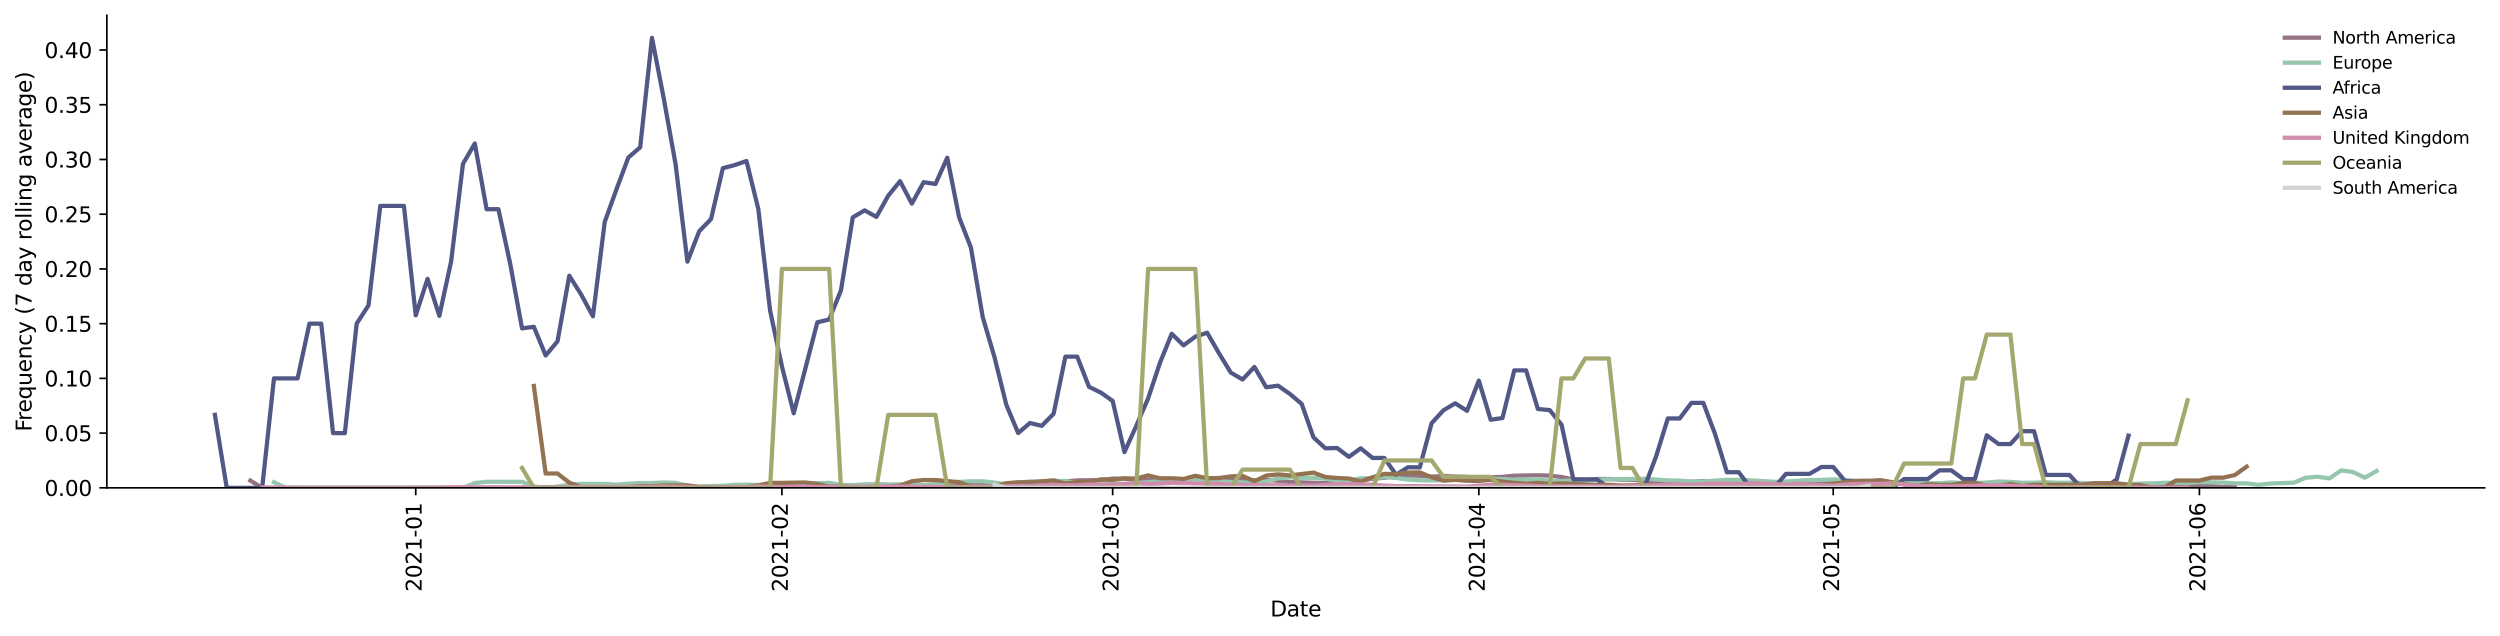 <?xml version="1.0" encoding="utf-8" standalone="no"?>
<!DOCTYPE svg PUBLIC "-//W3C//DTD SVG 1.1//EN"
  "http://www.w3.org/Graphics/SVG/1.1/DTD/svg11.dtd">
<svg height="298.621pt" version="1.1" viewBox="0 0 1173.344 298.621" width="1173.344pt" xmlns="http://www.w3.org/2000/svg" xmlns:xlink="http://www.w3.org/1999/xlink">
 <defs>
  <style type="text/css">*{stroke-linecap:butt;stroke-linejoin:round;}</style>
 </defs>
 <g id="figure_1">
  <g id="patch_1">
   <path d="M 0 298.621 
L 1173.344 298.621 
L 1173.344 0 
L 0 0 
z
" style="fill:#ffffff;"/>
  </g>
  <g id="axes_1">
   <g id="patch_2">
    <path d="M 50.144 228.96 
L 1166.144 228.96 
L 1166.144 7.2 
L 50.144 7.2 
z
" style="fill:#ffffff;"/>
   </g>
   <g id="matplotlib.axis_1">
    <g id="xtick_1">
     <g id="line2d_1">
      <defs>
       <path d="M 0 0 
L 0 3.5 
" id="m6375031712" style="stroke:#000000;stroke-width:0.8;"/>
      </defs>
      <g>
       <use style="stroke:#000000;stroke-width:0.8;" x="195.118" xlink:href="#m6375031712" y="228.96"/>
      </g>
     </g>
     <g id="text_1">
      <!-- 2021-01 -->
      <g transform="translate(197.878 277.743)rotate(-90)scale(0.1 -0.1)">
       <defs>
        <path d="M 1228 531 
L 3431 531 
L 3431 0 
L 469 0 
L 469 531 
Q 828 903 1448 1529 
Q 2069 2156 2228 2338 
Q 2531 2678 2651 2914 
Q 2772 3150 2772 3378 
Q 2772 3750 2511 3984 
Q 2250 4219 1831 4219 
Q 1534 4219 1204 4116 
Q 875 4013 500 3803 
L 500 4441 
Q 881 4594 1212 4672 
Q 1544 4750 1819 4750 
Q 2544 4750 2975 4387 
Q 3406 4025 3406 3419 
Q 3406 3131 3298 2873 
Q 3191 2616 2906 2266 
Q 2828 2175 2409 1742 
Q 1991 1309 1228 531 
z
" id="DejaVuSans-32" transform="scale(0.016)"/>
        <path d="M 2034 4250 
Q 1547 4250 1301 3770 
Q 1056 3291 1056 2328 
Q 1056 1369 1301 889 
Q 1547 409 2034 409 
Q 2525 409 2770 889 
Q 3016 1369 3016 2328 
Q 3016 3291 2770 3770 
Q 2525 4250 2034 4250 
z
M 2034 4750 
Q 2819 4750 3233 4129 
Q 3647 3509 3647 2328 
Q 3647 1150 3233 529 
Q 2819 -91 2034 -91 
Q 1250 -91 836 529 
Q 422 1150 422 2328 
Q 422 3509 836 4129 
Q 1250 4750 2034 4750 
z
" id="DejaVuSans-30" transform="scale(0.016)"/>
        <path d="M 794 531 
L 1825 531 
L 1825 4091 
L 703 3866 
L 703 4441 
L 1819 4666 
L 2450 4666 
L 2450 531 
L 3481 531 
L 3481 0 
L 794 0 
L 794 531 
z
" id="DejaVuSans-31" transform="scale(0.016)"/>
        <path d="M 313 2009 
L 1997 2009 
L 1997 1497 
L 313 1497 
L 313 2009 
z
" id="DejaVuSans-2d" transform="scale(0.016)"/>
       </defs>
       <use xlink:href="#DejaVuSans-32"/>
       <use x="63.623" xlink:href="#DejaVuSans-30"/>
       <use x="127.246" xlink:href="#DejaVuSans-32"/>
       <use x="190.869" xlink:href="#DejaVuSans-31"/>
       <use x="254.492" xlink:href="#DejaVuSans-2d"/>
       <use x="290.576" xlink:href="#DejaVuSans-30"/>
       <use x="354.199" xlink:href="#DejaVuSans-31"/>
      </g>
     </g>
    </g>
    <g id="xtick_2">
     <g id="line2d_2">
      <g>
       <use style="stroke:#000000;stroke-width:0.8;" x="366.981" xlink:href="#m6375031712" y="228.96"/>
      </g>
     </g>
     <g id="text_2">
      <!-- 2021-02 -->
      <g transform="translate(369.741 277.743)rotate(-90)scale(0.1 -0.1)">
       <use xlink:href="#DejaVuSans-32"/>
       <use x="63.623" xlink:href="#DejaVuSans-30"/>
       <use x="127.246" xlink:href="#DejaVuSans-32"/>
       <use x="190.869" xlink:href="#DejaVuSans-31"/>
       <use x="254.492" xlink:href="#DejaVuSans-2d"/>
       <use x="290.576" xlink:href="#DejaVuSans-30"/>
       <use x="354.199" xlink:href="#DejaVuSans-32"/>
      </g>
     </g>
    </g>
    <g id="xtick_3">
     <g id="line2d_3">
      <g>
       <use style="stroke:#000000;stroke-width:0.8;" x="522.212" xlink:href="#m6375031712" y="228.96"/>
      </g>
     </g>
     <g id="text_3">
      <!-- 2021-03 -->
      <g transform="translate(524.972 277.743)rotate(-90)scale(0.1 -0.1)">
       <defs>
        <path d="M 2597 2516 
Q 3050 2419 3304 2112 
Q 3559 1806 3559 1356 
Q 3559 666 3084 287 
Q 2609 -91 1734 -91 
Q 1441 -91 1130 -33 
Q 819 25 488 141 
L 488 750 
Q 750 597 1062 519 
Q 1375 441 1716 441 
Q 2309 441 2620 675 
Q 2931 909 2931 1356 
Q 2931 1769 2642 2001 
Q 2353 2234 1838 2234 
L 1294 2234 
L 1294 2753 
L 1863 2753 
Q 2328 2753 2575 2939 
Q 2822 3125 2822 3475 
Q 2822 3834 2567 4026 
Q 2313 4219 1838 4219 
Q 1578 4219 1281 4162 
Q 984 4106 628 3988 
L 628 4550 
Q 988 4650 1302 4700 
Q 1616 4750 1894 4750 
Q 2613 4750 3031 4423 
Q 3450 4097 3450 3541 
Q 3450 3153 3228 2886 
Q 3006 2619 2597 2516 
z
" id="DejaVuSans-33" transform="scale(0.016)"/>
       </defs>
       <use xlink:href="#DejaVuSans-32"/>
       <use x="63.623" xlink:href="#DejaVuSans-30"/>
       <use x="127.246" xlink:href="#DejaVuSans-32"/>
       <use x="190.869" xlink:href="#DejaVuSans-31"/>
       <use x="254.492" xlink:href="#DejaVuSans-2d"/>
       <use x="290.576" xlink:href="#DejaVuSans-30"/>
       <use x="354.199" xlink:href="#DejaVuSans-33"/>
      </g>
     </g>
    </g>
    <g id="xtick_4">
     <g id="line2d_4">
      <g>
       <use style="stroke:#000000;stroke-width:0.8;" x="694.075" xlink:href="#m6375031712" y="228.96"/>
      </g>
     </g>
     <g id="text_4">
      <!-- 2021-04 -->
      <g transform="translate(696.835 277.743)rotate(-90)scale(0.1 -0.1)">
       <defs>
        <path d="M 2419 4116 
L 825 1625 
L 2419 1625 
L 2419 4116 
z
M 2253 4666 
L 3047 4666 
L 3047 1625 
L 3713 1625 
L 3713 1100 
L 3047 1100 
L 3047 0 
L 2419 0 
L 2419 1100 
L 313 1100 
L 313 1709 
L 2253 4666 
z
" id="DejaVuSans-34" transform="scale(0.016)"/>
       </defs>
       <use xlink:href="#DejaVuSans-32"/>
       <use x="63.623" xlink:href="#DejaVuSans-30"/>
       <use x="127.246" xlink:href="#DejaVuSans-32"/>
       <use x="190.869" xlink:href="#DejaVuSans-31"/>
       <use x="254.492" xlink:href="#DejaVuSans-2d"/>
       <use x="290.576" xlink:href="#DejaVuSans-30"/>
       <use x="354.199" xlink:href="#DejaVuSans-34"/>
      </g>
     </g>
    </g>
    <g id="xtick_5">
     <g id="line2d_5">
      <g>
       <use style="stroke:#000000;stroke-width:0.8;" x="860.394" xlink:href="#m6375031712" y="228.96"/>
      </g>
     </g>
     <g id="text_5">
      <!-- 2021-05 -->
      <g transform="translate(863.153 277.743)rotate(-90)scale(0.1 -0.1)">
       <defs>
        <path d="M 691 4666 
L 3169 4666 
L 3169 4134 
L 1269 4134 
L 1269 2991 
Q 1406 3038 1543 3061 
Q 1681 3084 1819 3084 
Q 2600 3084 3056 2656 
Q 3513 2228 3513 1497 
Q 3513 744 3044 326 
Q 2575 -91 1722 -91 
Q 1428 -91 1123 -41 
Q 819 9 494 109 
L 494 744 
Q 775 591 1075 516 
Q 1375 441 1709 441 
Q 2250 441 2565 725 
Q 2881 1009 2881 1497 
Q 2881 1984 2565 2268 
Q 2250 2553 1709 2553 
Q 1456 2553 1204 2497 
Q 953 2441 691 2322 
L 691 4666 
z
" id="DejaVuSans-35" transform="scale(0.016)"/>
       </defs>
       <use xlink:href="#DejaVuSans-32"/>
       <use x="63.623" xlink:href="#DejaVuSans-30"/>
       <use x="127.246" xlink:href="#DejaVuSans-32"/>
       <use x="190.869" xlink:href="#DejaVuSans-31"/>
       <use x="254.492" xlink:href="#DejaVuSans-2d"/>
       <use x="290.576" xlink:href="#DejaVuSans-30"/>
       <use x="354.199" xlink:href="#DejaVuSans-35"/>
      </g>
     </g>
    </g>
    <g id="xtick_6">
     <g id="line2d_6">
      <g>
       <use style="stroke:#000000;stroke-width:0.8;" x="1032.257" xlink:href="#m6375031712" y="228.96"/>
      </g>
     </g>
     <g id="text_6">
      <!-- 2021-06 -->
      <g transform="translate(1035.016 277.743)rotate(-90)scale(0.1 -0.1)">
       <defs>
        <path d="M 2113 2584 
Q 1688 2584 1439 2293 
Q 1191 2003 1191 1497 
Q 1191 994 1439 701 
Q 1688 409 2113 409 
Q 2538 409 2786 701 
Q 3034 994 3034 1497 
Q 3034 2003 2786 2293 
Q 2538 2584 2113 2584 
z
M 3366 4563 
L 3366 3988 
Q 3128 4100 2886 4159 
Q 2644 4219 2406 4219 
Q 1781 4219 1451 3797 
Q 1122 3375 1075 2522 
Q 1259 2794 1537 2939 
Q 1816 3084 2150 3084 
Q 2853 3084 3261 2657 
Q 3669 2231 3669 1497 
Q 3669 778 3244 343 
Q 2819 -91 2113 -91 
Q 1303 -91 875 529 
Q 447 1150 447 2328 
Q 447 3434 972 4092 
Q 1497 4750 2381 4750 
Q 2619 4750 2861 4703 
Q 3103 4656 3366 4563 
z
" id="DejaVuSans-36" transform="scale(0.016)"/>
       </defs>
       <use xlink:href="#DejaVuSans-32"/>
       <use x="63.623" xlink:href="#DejaVuSans-30"/>
       <use x="127.246" xlink:href="#DejaVuSans-32"/>
       <use x="190.869" xlink:href="#DejaVuSans-31"/>
       <use x="254.492" xlink:href="#DejaVuSans-2d"/>
       <use x="290.576" xlink:href="#DejaVuSans-30"/>
       <use x="354.199" xlink:href="#DejaVuSans-36"/>
      </g>
     </g>
    </g>
    <g id="text_7">
     <!-- Date -->
     <g transform="translate(596.193 289.341)scale(0.1 -0.1)">
      <defs>
       <path d="M 1259 4147 
L 1259 519 
L 2022 519 
Q 2988 519 3436 956 
Q 3884 1394 3884 2338 
Q 3884 3275 3436 3711 
Q 2988 4147 2022 4147 
L 1259 4147 
z
M 628 4666 
L 1925 4666 
Q 3281 4666 3915 4102 
Q 4550 3538 4550 2338 
Q 4550 1131 3912 565 
Q 3275 0 1925 0 
L 628 0 
L 628 4666 
z
" id="DejaVuSans-44" transform="scale(0.016)"/>
       <path d="M 2194 1759 
Q 1497 1759 1228 1600 
Q 959 1441 959 1056 
Q 959 750 1161 570 
Q 1363 391 1709 391 
Q 2188 391 2477 730 
Q 2766 1069 2766 1631 
L 2766 1759 
L 2194 1759 
z
M 3341 1997 
L 3341 0 
L 2766 0 
L 2766 531 
Q 2569 213 2275 61 
Q 1981 -91 1556 -91 
Q 1019 -91 701 211 
Q 384 513 384 1019 
Q 384 1609 779 1909 
Q 1175 2209 1959 2209 
L 2766 2209 
L 2766 2266 
Q 2766 2663 2505 2880 
Q 2244 3097 1772 3097 
Q 1472 3097 1187 3025 
Q 903 2953 641 2809 
L 641 3341 
Q 956 3463 1253 3523 
Q 1550 3584 1831 3584 
Q 2591 3584 2966 3190 
Q 3341 2797 3341 1997 
z
" id="DejaVuSans-61" transform="scale(0.016)"/>
       <path d="M 1172 4494 
L 1172 3500 
L 2356 3500 
L 2356 3053 
L 1172 3053 
L 1172 1153 
Q 1172 725 1289 603 
Q 1406 481 1766 481 
L 2356 481 
L 2356 0 
L 1766 0 
Q 1100 0 847 248 
Q 594 497 594 1153 
L 594 3053 
L 172 3053 
L 172 3500 
L 594 3500 
L 594 4494 
L 1172 4494 
z
" id="DejaVuSans-74" transform="scale(0.016)"/>
       <path d="M 3597 1894 
L 3597 1613 
L 953 1613 
Q 991 1019 1311 708 
Q 1631 397 2203 397 
Q 2534 397 2845 478 
Q 3156 559 3463 722 
L 3463 178 
Q 3153 47 2828 -22 
Q 2503 -91 2169 -91 
Q 1331 -91 842 396 
Q 353 884 353 1716 
Q 353 2575 817 3079 
Q 1281 3584 2069 3584 
Q 2775 3584 3186 3129 
Q 3597 2675 3597 1894 
z
M 3022 2063 
Q 3016 2534 2758 2815 
Q 2500 3097 2075 3097 
Q 1594 3097 1305 2825 
Q 1016 2553 972 2059 
L 3022 2063 
z
" id="DejaVuSans-65" transform="scale(0.016)"/>
      </defs>
      <use xlink:href="#DejaVuSans-44"/>
      <use x="77.002" xlink:href="#DejaVuSans-61"/>
      <use x="138.281" xlink:href="#DejaVuSans-74"/>
      <use x="177.49" xlink:href="#DejaVuSans-65"/>
     </g>
    </g>
   </g>
   <g id="matplotlib.axis_2">
    <g id="ytick_1">
     <g id="line2d_7">
      <defs>
       <path d="M 0 0 
L -3.5 0 
" id="ma812b2a972" style="stroke:#000000;stroke-width:0.8;"/>
      </defs>
      <g>
       <use style="stroke:#000000;stroke-width:0.8;" x="50.144" xlink:href="#ma812b2a972" y="228.96"/>
      </g>
     </g>
     <g id="text_8">
      <!-- 0.00 -->
      <g transform="translate(20.878 232.759)scale(0.1 -0.1)">
       <defs>
        <path d="M 684 794 
L 1344 794 
L 1344 0 
L 684 0 
L 684 794 
z
" id="DejaVuSans-2e" transform="scale(0.016)"/>
       </defs>
       <use xlink:href="#DejaVuSans-30"/>
       <use x="63.623" xlink:href="#DejaVuSans-2e"/>
       <use x="95.41" xlink:href="#DejaVuSans-30"/>
       <use x="159.033" xlink:href="#DejaVuSans-30"/>
      </g>
     </g>
    </g>
    <g id="ytick_2">
     <g id="line2d_8">
      <g>
       <use style="stroke:#000000;stroke-width:0.8;" x="50.144" xlink:href="#ma812b2a972" y="203.274"/>
      </g>
     </g>
     <g id="text_9">
      <!-- 0.05 -->
      <g transform="translate(20.878 207.073)scale(0.1 -0.1)">
       <use xlink:href="#DejaVuSans-30"/>
       <use x="63.623" xlink:href="#DejaVuSans-2e"/>
       <use x="95.41" xlink:href="#DejaVuSans-30"/>
       <use x="159.033" xlink:href="#DejaVuSans-35"/>
      </g>
     </g>
    </g>
    <g id="ytick_3">
     <g id="line2d_9">
      <g>
       <use style="stroke:#000000;stroke-width:0.8;" x="50.144" xlink:href="#ma812b2a972" y="177.587"/>
      </g>
     </g>
     <g id="text_10">
      <!-- 0.10 -->
      <g transform="translate(20.878 181.386)scale(0.1 -0.1)">
       <use xlink:href="#DejaVuSans-30"/>
       <use x="63.623" xlink:href="#DejaVuSans-2e"/>
       <use x="95.41" xlink:href="#DejaVuSans-31"/>
       <use x="159.033" xlink:href="#DejaVuSans-30"/>
      </g>
     </g>
    </g>
    <g id="ytick_4">
     <g id="line2d_10">
      <g>
       <use style="stroke:#000000;stroke-width:0.8;" x="50.144" xlink:href="#ma812b2a972" y="151.901"/>
      </g>
     </g>
     <g id="text_11">
      <!-- 0.15 -->
      <g transform="translate(20.878 155.7)scale(0.1 -0.1)">
       <use xlink:href="#DejaVuSans-30"/>
       <use x="63.623" xlink:href="#DejaVuSans-2e"/>
       <use x="95.41" xlink:href="#DejaVuSans-31"/>
       <use x="159.033" xlink:href="#DejaVuSans-35"/>
      </g>
     </g>
    </g>
    <g id="ytick_5">
     <g id="line2d_11">
      <g>
       <use style="stroke:#000000;stroke-width:0.8;" x="50.144" xlink:href="#ma812b2a972" y="126.214"/>
      </g>
     </g>
     <g id="text_12">
      <!-- 0.20 -->
      <g transform="translate(20.878 130.013)scale(0.1 -0.1)">
       <use xlink:href="#DejaVuSans-30"/>
       <use x="63.623" xlink:href="#DejaVuSans-2e"/>
       <use x="95.41" xlink:href="#DejaVuSans-32"/>
       <use x="159.033" xlink:href="#DejaVuSans-30"/>
      </g>
     </g>
    </g>
    <g id="ytick_6">
     <g id="line2d_12">
      <g>
       <use style="stroke:#000000;stroke-width:0.8;" x="50.144" xlink:href="#ma812b2a972" y="100.528"/>
      </g>
     </g>
     <g id="text_13">
      <!-- 0.25 -->
      <g transform="translate(20.878 104.327)scale(0.1 -0.1)">
       <use xlink:href="#DejaVuSans-30"/>
       <use x="63.623" xlink:href="#DejaVuSans-2e"/>
       <use x="95.41" xlink:href="#DejaVuSans-32"/>
       <use x="159.033" xlink:href="#DejaVuSans-35"/>
      </g>
     </g>
    </g>
    <g id="ytick_7">
     <g id="line2d_13">
      <g>
       <use style="stroke:#000000;stroke-width:0.8;" x="50.144" xlink:href="#ma812b2a972" y="74.841"/>
      </g>
     </g>
     <g id="text_14">
      <!-- 0.30 -->
      <g transform="translate(20.878 78.64)scale(0.1 -0.1)">
       <use xlink:href="#DejaVuSans-30"/>
       <use x="63.623" xlink:href="#DejaVuSans-2e"/>
       <use x="95.41" xlink:href="#DejaVuSans-33"/>
       <use x="159.033" xlink:href="#DejaVuSans-30"/>
      </g>
     </g>
    </g>
    <g id="ytick_8">
     <g id="line2d_14">
      <g>
       <use style="stroke:#000000;stroke-width:0.8;" x="50.144" xlink:href="#ma812b2a972" y="49.155"/>
      </g>
     </g>
     <g id="text_15">
      <!-- 0.35 -->
      <g transform="translate(20.878 52.954)scale(0.1 -0.1)">
       <use xlink:href="#DejaVuSans-30"/>
       <use x="63.623" xlink:href="#DejaVuSans-2e"/>
       <use x="95.41" xlink:href="#DejaVuSans-33"/>
       <use x="159.033" xlink:href="#DejaVuSans-35"/>
      </g>
     </g>
    </g>
    <g id="ytick_9">
     <g id="line2d_15">
      <g>
       <use style="stroke:#000000;stroke-width:0.8;" x="50.144" xlink:href="#ma812b2a972" y="23.468"/>
      </g>
     </g>
     <g id="text_16">
      <!-- 0.40 -->
      <g transform="translate(20.878 27.267)scale(0.1 -0.1)">
       <use xlink:href="#DejaVuSans-30"/>
       <use x="63.623" xlink:href="#DejaVuSans-2e"/>
       <use x="95.41" xlink:href="#DejaVuSans-34"/>
       <use x="159.033" xlink:href="#DejaVuSans-30"/>
      </g>
     </g>
    </g>
    <g id="text_17">
     <!-- Frequency (7 day rolling average) -->
     <g transform="translate(14.798 202.529)rotate(-90)scale(0.1 -0.1)">
      <defs>
       <path d="M 628 4666 
L 3309 4666 
L 3309 4134 
L 1259 4134 
L 1259 2759 
L 3109 2759 
L 3109 2228 
L 1259 2228 
L 1259 0 
L 628 0 
L 628 4666 
z
" id="DejaVuSans-46" transform="scale(0.016)"/>
       <path d="M 2631 2963 
Q 2534 3019 2420 3045 
Q 2306 3072 2169 3072 
Q 1681 3072 1420 2755 
Q 1159 2438 1159 1844 
L 1159 0 
L 581 0 
L 581 3500 
L 1159 3500 
L 1159 2956 
Q 1341 3275 1631 3429 
Q 1922 3584 2338 3584 
Q 2397 3584 2469 3576 
Q 2541 3569 2628 3553 
L 2631 2963 
z
" id="DejaVuSans-72" transform="scale(0.016)"/>
       <path d="M 947 1747 
Q 947 1113 1208 752 
Q 1469 391 1925 391 
Q 2381 391 2643 752 
Q 2906 1113 2906 1747 
Q 2906 2381 2643 2742 
Q 2381 3103 1925 3103 
Q 1469 3103 1208 2742 
Q 947 2381 947 1747 
z
M 2906 525 
Q 2725 213 2448 61 
Q 2172 -91 1784 -91 
Q 1150 -91 751 415 
Q 353 922 353 1747 
Q 353 2572 751 3078 
Q 1150 3584 1784 3584 
Q 2172 3584 2448 3432 
Q 2725 3281 2906 2969 
L 2906 3500 
L 3481 3500 
L 3481 -1331 
L 2906 -1331 
L 2906 525 
z
" id="DejaVuSans-71" transform="scale(0.016)"/>
       <path d="M 544 1381 
L 544 3500 
L 1119 3500 
L 1119 1403 
Q 1119 906 1312 657 
Q 1506 409 1894 409 
Q 2359 409 2629 706 
Q 2900 1003 2900 1516 
L 2900 3500 
L 3475 3500 
L 3475 0 
L 2900 0 
L 2900 538 
Q 2691 219 2414 64 
Q 2138 -91 1772 -91 
Q 1169 -91 856 284 
Q 544 659 544 1381 
z
M 1991 3584 
L 1991 3584 
z
" id="DejaVuSans-75" transform="scale(0.016)"/>
       <path d="M 3513 2113 
L 3513 0 
L 2938 0 
L 2938 2094 
Q 2938 2591 2744 2837 
Q 2550 3084 2163 3084 
Q 1697 3084 1428 2787 
Q 1159 2491 1159 1978 
L 1159 0 
L 581 0 
L 581 3500 
L 1159 3500 
L 1159 2956 
Q 1366 3272 1645 3428 
Q 1925 3584 2291 3584 
Q 2894 3584 3203 3211 
Q 3513 2838 3513 2113 
z
" id="DejaVuSans-6e" transform="scale(0.016)"/>
       <path d="M 3122 3366 
L 3122 2828 
Q 2878 2963 2633 3030 
Q 2388 3097 2138 3097 
Q 1578 3097 1268 2742 
Q 959 2388 959 1747 
Q 959 1106 1268 751 
Q 1578 397 2138 397 
Q 2388 397 2633 464 
Q 2878 531 3122 666 
L 3122 134 
Q 2881 22 2623 -34 
Q 2366 -91 2075 -91 
Q 1284 -91 818 406 
Q 353 903 353 1747 
Q 353 2603 823 3093 
Q 1294 3584 2113 3584 
Q 2378 3584 2631 3529 
Q 2884 3475 3122 3366 
z
" id="DejaVuSans-63" transform="scale(0.016)"/>
       <path d="M 2059 -325 
Q 1816 -950 1584 -1140 
Q 1353 -1331 966 -1331 
L 506 -1331 
L 506 -850 
L 844 -850 
Q 1081 -850 1212 -737 
Q 1344 -625 1503 -206 
L 1606 56 
L 191 3500 
L 800 3500 
L 1894 763 
L 2988 3500 
L 3597 3500 
L 2059 -325 
z
" id="DejaVuSans-79" transform="scale(0.016)"/>
       <path id="DejaVuSans-20" transform="scale(0.016)"/>
       <path d="M 1984 4856 
Q 1566 4138 1362 3434 
Q 1159 2731 1159 2009 
Q 1159 1288 1364 580 
Q 1569 -128 1984 -844 
L 1484 -844 
Q 1016 -109 783 600 
Q 550 1309 550 2009 
Q 550 2706 781 3412 
Q 1013 4119 1484 4856 
L 1984 4856 
z
" id="DejaVuSans-28" transform="scale(0.016)"/>
       <path d="M 525 4666 
L 3525 4666 
L 3525 4397 
L 1831 0 
L 1172 0 
L 2766 4134 
L 525 4134 
L 525 4666 
z
" id="DejaVuSans-37" transform="scale(0.016)"/>
       <path d="M 2906 2969 
L 2906 4863 
L 3481 4863 
L 3481 0 
L 2906 0 
L 2906 525 
Q 2725 213 2448 61 
Q 2172 -91 1784 -91 
Q 1150 -91 751 415 
Q 353 922 353 1747 
Q 353 2572 751 3078 
Q 1150 3584 1784 3584 
Q 2172 3584 2448 3432 
Q 2725 3281 2906 2969 
z
M 947 1747 
Q 947 1113 1208 752 
Q 1469 391 1925 391 
Q 2381 391 2643 752 
Q 2906 1113 2906 1747 
Q 2906 2381 2643 2742 
Q 2381 3103 1925 3103 
Q 1469 3103 1208 2742 
Q 947 2381 947 1747 
z
" id="DejaVuSans-64" transform="scale(0.016)"/>
       <path d="M 1959 3097 
Q 1497 3097 1228 2736 
Q 959 2375 959 1747 
Q 959 1119 1226 758 
Q 1494 397 1959 397 
Q 2419 397 2687 759 
Q 2956 1122 2956 1747 
Q 2956 2369 2687 2733 
Q 2419 3097 1959 3097 
z
M 1959 3584 
Q 2709 3584 3137 3096 
Q 3566 2609 3566 1747 
Q 3566 888 3137 398 
Q 2709 -91 1959 -91 
Q 1206 -91 779 398 
Q 353 888 353 1747 
Q 353 2609 779 3096 
Q 1206 3584 1959 3584 
z
" id="DejaVuSans-6f" transform="scale(0.016)"/>
       <path d="M 603 4863 
L 1178 4863 
L 1178 0 
L 603 0 
L 603 4863 
z
" id="DejaVuSans-6c" transform="scale(0.016)"/>
       <path d="M 603 3500 
L 1178 3500 
L 1178 0 
L 603 0 
L 603 3500 
z
M 603 4863 
L 1178 4863 
L 1178 4134 
L 603 4134 
L 603 4863 
z
" id="DejaVuSans-69" transform="scale(0.016)"/>
       <path d="M 2906 1791 
Q 2906 2416 2648 2759 
Q 2391 3103 1925 3103 
Q 1463 3103 1205 2759 
Q 947 2416 947 1791 
Q 947 1169 1205 825 
Q 1463 481 1925 481 
Q 2391 481 2648 825 
Q 2906 1169 2906 1791 
z
M 3481 434 
Q 3481 -459 3084 -895 
Q 2688 -1331 1869 -1331 
Q 1566 -1331 1297 -1286 
Q 1028 -1241 775 -1147 
L 775 -588 
Q 1028 -725 1275 -790 
Q 1522 -856 1778 -856 
Q 2344 -856 2625 -561 
Q 2906 -266 2906 331 
L 2906 616 
Q 2728 306 2450 153 
Q 2172 0 1784 0 
Q 1141 0 747 490 
Q 353 981 353 1791 
Q 353 2603 747 3093 
Q 1141 3584 1784 3584 
Q 2172 3584 2450 3431 
Q 2728 3278 2906 2969 
L 2906 3500 
L 3481 3500 
L 3481 434 
z
" id="DejaVuSans-67" transform="scale(0.016)"/>
       <path d="M 191 3500 
L 800 3500 
L 1894 563 
L 2988 3500 
L 3597 3500 
L 2284 0 
L 1503 0 
L 191 3500 
z
" id="DejaVuSans-76" transform="scale(0.016)"/>
       <path d="M 513 4856 
L 1013 4856 
Q 1481 4119 1714 3412 
Q 1947 2706 1947 2009 
Q 1947 1309 1714 600 
Q 1481 -109 1013 -844 
L 513 -844 
Q 928 -128 1133 580 
Q 1338 1288 1338 2009 
Q 1338 2731 1133 3434 
Q 928 4138 513 4856 
z
" id="DejaVuSans-29" transform="scale(0.016)"/>
      </defs>
      <use xlink:href="#DejaVuSans-46"/>
      <use x="50.27" xlink:href="#DejaVuSans-72"/>
      <use x="89.133" xlink:href="#DejaVuSans-65"/>
      <use x="150.656" xlink:href="#DejaVuSans-71"/>
      <use x="214.133" xlink:href="#DejaVuSans-75"/>
      <use x="277.512" xlink:href="#DejaVuSans-65"/>
      <use x="339.035" xlink:href="#DejaVuSans-6e"/>
      <use x="402.414" xlink:href="#DejaVuSans-63"/>
      <use x="457.395" xlink:href="#DejaVuSans-79"/>
      <use x="516.574" xlink:href="#DejaVuSans-20"/>
      <use x="548.361" xlink:href="#DejaVuSans-28"/>
      <use x="587.375" xlink:href="#DejaVuSans-37"/>
      <use x="650.998" xlink:href="#DejaVuSans-20"/>
      <use x="682.785" xlink:href="#DejaVuSans-64"/>
      <use x="746.262" xlink:href="#DejaVuSans-61"/>
      <use x="807.541" xlink:href="#DejaVuSans-79"/>
      <use x="866.721" xlink:href="#DejaVuSans-20"/>
      <use x="898.508" xlink:href="#DejaVuSans-72"/>
      <use x="937.371" xlink:href="#DejaVuSans-6f"/>
      <use x="998.553" xlink:href="#DejaVuSans-6c"/>
      <use x="1026.336" xlink:href="#DejaVuSans-6c"/>
      <use x="1054.119" xlink:href="#DejaVuSans-69"/>
      <use x="1081.902" xlink:href="#DejaVuSans-6e"/>
      <use x="1145.281" xlink:href="#DejaVuSans-67"/>
      <use x="1208.758" xlink:href="#DejaVuSans-20"/>
      <use x="1240.545" xlink:href="#DejaVuSans-61"/>
      <use x="1301.824" xlink:href="#DejaVuSans-76"/>
      <use x="1361.004" xlink:href="#DejaVuSans-65"/>
      <use x="1422.527" xlink:href="#DejaVuSans-72"/>
      <use x="1463.641" xlink:href="#DejaVuSans-61"/>
      <use x="1524.92" xlink:href="#DejaVuSans-67"/>
      <use x="1588.396" xlink:href="#DejaVuSans-65"/>
      <use x="1649.92" xlink:href="#DejaVuSans-29"/>
     </g>
    </g>
   </g>
   <g id="line2d_16">
    <path clip-path="url(#pb158d04482)" d="M 117.503 225.558 
L 123.047 228.96 
L 239.47 228.903 
L 256.102 228.613 
L 283.822 228.483 
L 289.366 228.538 
L 300.454 228.435 
L 305.998 228.491 
L 311.542 228.671 
L 317.086 228.603 
L 322.63 228.755 
L 328.174 228.752 
L 333.718 228.592 
L 350.349 228.446 
L 366.981 228.62 
L 400.245 228.11 
L 405.789 228.219 
L 416.877 228.21 
L 422.421 228.257 
L 433.509 227.71 
L 439.053 227.732 
L 450.141 227.201 
L 461.229 227.455 
L 477.861 226.974 
L 494.492 226.113 
L 500.036 225.939 
L 505.58 225.47 
L 516.668 225.355 
L 522.212 224.639 
L 527.756 224.634 
L 533.3 225.174 
L 538.844 225.328 
L 544.388 225.025 
L 549.932 225.502 
L 561.02 224.651 
L 566.564 224.785 
L 572.108 224.726 
L 577.652 224.413 
L 583.196 225.029 
L 588.74 225.402 
L 594.284 225.228 
L 599.828 225.651 
L 605.372 226.252 
L 627.548 226.903 
L 633.092 226.382 
L 644.18 224.664 
L 649.723 224.254 
L 655.267 223.285 
L 660.811 223.164 
L 666.355 223.275 
L 671.899 223.724 
L 677.443 223.39 
L 682.987 223.693 
L 688.531 223.838 
L 694.075 224.263 
L 705.163 223.804 
L 710.707 223.26 
L 721.795 223.055 
L 727.339 223.234 
L 732.883 223.884 
L 738.427 224.983 
L 743.971 225.257 
L 749.515 224.826 
L 755.059 224.812 
L 760.603 225.112 
L 766.147 225.192 
L 777.235 226.077 
L 782.779 226.459 
L 788.323 226.057 
L 793.867 226.147 
L 799.411 225.792 
L 810.498 225.939 
L 816.042 226.487 
L 821.586 226.534 
L 832.674 227.473 
L 838.218 227.474 
L 843.762 227.286 
L 849.306 226.974 
L 854.85 226.845 
L 865.938 226.047 
L 871.482 225.981 
L 882.57 226.228 
L 904.746 227.864 
L 915.834 227.832 
L 921.378 227.979 
L 926.922 227.977 
L 932.466 227.827 
L 949.098 227.969 
L 960.185 227.873 
L 965.729 227.706 
L 1004.537 228.552 
L 1010.081 228.42 
L 1015.625 227.94 
L 1026.713 228.026 
L 1037.801 227.978 
L 1043.345 228.68 
L 1048.889 228.256 
L 1048.889 228.256 
" style="fill:none;stroke:#947383;stroke-linecap:square;stroke-width:2;"/>
   </g>
   <g id="line2d_17">
    <path clip-path="url(#pb158d04482)" d="M 128.591 226.325 
L 134.135 228.96 
L 217.294 228.96 
L 222.838 226.726 
L 228.382 226.126 
L 245.014 226.126 
L 250.558 228.313 
L 256.102 228.914 
L 261.646 228.362 
L 267.19 227.505 
L 272.734 227.096 
L 283.822 227.142 
L 289.366 227.488 
L 294.91 227.024 
L 300.454 226.715 
L 305.998 226.715 
L 311.542 226.435 
L 317.086 226.641 
L 322.63 227.962 
L 328.174 228.306 
L 339.261 227.981 
L 344.805 227.578 
L 350.349 227.464 
L 355.893 227.608 
L 361.437 227.446 
L 366.981 226.755 
L 372.525 226.974 
L 378.069 226.739 
L 383.613 226.774 
L 389.157 226.618 
L 394.701 227.631 
L 400.245 227.684 
L 405.789 227.341 
L 411.333 227.163 
L 416.877 227.364 
L 427.965 227.324 
L 433.509 227.66 
L 439.053 227.133 
L 444.597 226.464 
L 455.685 225.874 
L 461.229 225.899 
L 472.317 227.189 
L 483.405 225.968 
L 488.949 226.019 
L 494.492 225.724 
L 500.036 225.739 
L 505.58 226.793 
L 511.124 227.343 
L 516.668 227.457 
L 522.212 226.993 
L 527.756 227.098 
L 533.3 226.653 
L 538.844 226.324 
L 544.388 225.841 
L 549.932 225.819 
L 555.476 225.222 
L 561.02 224.914 
L 566.564 225.337 
L 572.108 225.645 
L 577.652 226.25 
L 588.74 226.511 
L 594.284 225.999 
L 599.828 224.497 
L 605.372 224.043 
L 610.916 224.262 
L 616.46 224.236 
L 622.004 224.622 
L 627.548 225.651 
L 633.092 225.382 
L 638.636 224.526 
L 644.18 224.377 
L 649.723 223.977 
L 655.267 224.308 
L 660.811 225.088 
L 666.355 225.388 
L 671.899 225.505 
L 677.443 225.332 
L 682.987 225.025 
L 688.531 224.533 
L 694.075 224.902 
L 699.619 224.622 
L 710.707 225.162 
L 721.795 225.121 
L 727.339 225.597 
L 732.883 225.802 
L 738.427 225.428 
L 743.971 225.437 
L 755.059 224.975 
L 771.691 224.684 
L 782.779 225.456 
L 788.323 225.557 
L 793.867 226.042 
L 799.411 225.947 
L 810.498 225.193 
L 816.042 225.228 
L 821.586 225.425 
L 832.674 226.114 
L 838.218 225.998 
L 849.306 225.284 
L 854.85 225.251 
L 860.394 225.008 
L 865.938 225.318 
L 871.482 225.847 
L 877.026 225.652 
L 888.114 226.687 
L 893.658 226.28 
L 899.202 226.072 
L 904.746 226.732 
L 910.29 226.816 
L 915.834 226.411 
L 921.378 226.698 
L 926.922 226.667 
L 932.466 226.474 
L 938.01 226 
L 943.554 226.18 
L 949.098 226.591 
L 954.642 226.55 
L 960.185 226.324 
L 965.729 226.589 
L 971.273 226.575 
L 976.817 226.677 
L 987.905 227.618 
L 993.449 227.068 
L 998.993 227.202 
L 1004.537 226.968 
L 1010.081 226.866 
L 1015.625 226.592 
L 1021.169 226.53 
L 1026.713 226.588 
L 1032.257 226.283 
L 1043.345 226.482 
L 1048.889 226.865 
L 1054.433 226.865 
L 1059.977 227.555 
L 1065.521 226.936 
L 1076.609 226.534 
L 1082.153 224.198 
L 1087.697 223.757 
L 1093.241 224.537 
L 1098.785 220.766 
L 1104.329 221.538 
L 1109.873 224.178 
L 1115.416 221.076 
L 1115.416 221.076 
" style="fill:none;stroke:#96c6ad;stroke-linecap:square;stroke-width:2;"/>
   </g>
   <g id="line2d_18">
    <path clip-path="url(#pb158d04482)" d="M 100.871 194.711 
L 106.415 228.96 
L 123.047 228.96 
L 128.591 177.587 
L 139.679 177.587 
L 145.223 151.901 
L 150.767 151.901 
L 156.311 203.274 
L 161.855 203.274 
L 167.399 151.901 
L 172.943 143.338 
L 178.487 96.636 
L 189.574 96.636 
L 195.118 148.009 
L 200.662 130.884 
L 206.206 148.231 
L 211.75 122.545 
L 217.294 76.88 
L 222.838 67.366 
L 228.382 98.19 
L 233.926 98.19 
L 239.47 123.876 
L 245.014 154.129 
L 250.558 153.368 
L 256.102 166.832 
L 261.646 160.227 
L 267.19 129.403 
L 272.734 138.186 
L 278.278 148.46 
L 283.822 104.173 
L 289.366 88.761 
L 294.91 73.92 
L 300.454 69.133 
L 305.998 17.76 
L 311.542 46.301 
L 317.086 77.124 
L 322.63 122.789 
L 328.174 108.519 
L 333.718 102.811 
L 339.261 78.941 
L 344.805 77.473 
L 350.349 75.57 
L 355.893 98.046 
L 361.437 145.786 
L 366.981 171.94 
L 372.525 193.957 
L 383.613 151.256 
L 389.157 149.967 
L 394.701 136.268 
L 400.245 102.019 
L 405.789 98.733 
L 411.333 101.791 
L 416.877 91.87 
L 422.421 85.021 
L 427.965 95.559 
L 433.509 85.501 
L 439.053 86.358 
L 444.597 74.028 
L 450.141 101.954 
L 455.685 116.18 
L 461.229 148.846 
L 466.773 167.711 
L 472.317 190.052 
L 477.861 203.224 
L 483.405 198.536 
L 488.949 199.862 
L 494.492 194.207 
L 500.036 167.383 
L 505.58 167.383 
L 511.124 181.555 
L 516.668 184.259 
L 522.212 188.173 
L 527.756 212.192 
L 533.3 199.862 
L 538.844 187.019 
L 544.388 170.357 
L 549.932 156.658 
L 555.476 162.098 
L 561.02 157.988 
L 566.564 156.153 
L 572.108 165.777 
L 577.652 174.875 
L 583.196 178.108 
L 588.74 172.211 
L 594.284 181.752 
L 599.828 181.006 
L 605.372 184.881 
L 610.916 189.551 
L 616.46 205.259 
L 622.004 210.396 
L 627.548 210.276 
L 633.092 214.428 
L 638.636 210.398 
L 644.18 214.93 
L 649.723 214.93 
L 655.267 222.834 
L 660.811 219.291 
L 666.355 219.368 
L 671.899 198.633 
L 677.443 192.589 
L 682.987 189.275 
L 688.531 192.818 
L 694.075 178.638 
L 699.619 197.003 
L 705.163 196.197 
L 710.707 173.825 
L 716.251 173.825 
L 721.795 191.957 
L 727.339 192.472 
L 732.883 199.322 
L 738.427 225.008 
L 749.515 225.008 
L 755.059 228.96 
L 771.691 228.96 
L 777.235 214.282 
L 782.779 196.413 
L 788.323 196.413 
L 793.867 189.074 
L 799.411 189.074 
L 804.954 203.752 
L 810.498 221.621 
L 816.042 221.621 
L 821.586 228.96 
L 832.674 228.96 
L 838.218 222.402 
L 849.306 222.402 
L 854.85 219.191 
L 860.394 219.191 
L 865.938 225.749 
L 877.026 225.749 
L 882.57 228.96 
L 888.114 228.96 
L 893.658 224.85 
L 904.746 224.85 
L 910.29 220.74 
L 915.834 220.74 
L 921.378 224.85 
L 926.922 224.85 
L 932.466 204.301 
L 938.01 208.411 
L 943.554 208.411 
L 949.098 202.367 
L 954.642 202.367 
L 960.185 222.916 
L 971.273 222.916 
L 976.817 228.96 
L 987.905 228.96 
L 993.449 225.008 
L 998.993 204.459 
L 998.993 204.459 
" style="fill:none;stroke:#525886;stroke-linecap:square;stroke-width:2;"/>
   </g>
   <g id="line2d_19">
    <path clip-path="url(#pb158d04482)" d="M 250.558 181.134 
L 256.102 222.233 
L 261.646 222.233 
L 267.19 226.514 
L 272.734 228.651 
L 294.91 228.651 
L 300.454 228.193 
L 305.998 228.193 
L 311.542 227.852 
L 322.63 227.852 
L 328.174 228.619 
L 333.718 228.619 
L 339.261 228.96 
L 344.805 228.96 
L 350.349 228.585 
L 355.893 227.861 
L 361.437 226.624 
L 366.981 226.624 
L 378.069 226.452 
L 383.613 227.176 
L 389.157 228.414 
L 394.701 228.414 
L 400.245 228.549 
L 405.789 228.96 
L 411.333 228.96 
L 422.421 227.955 
L 427.965 225.869 
L 433.509 225.298 
L 439.053 225.298 
L 450.141 226.303 
L 455.685 228.389 
L 461.229 228.96 
L 466.773 228.525 
L 472.317 226.805 
L 477.861 226.338 
L 483.405 226.338 
L 494.492 225.453 
L 500.036 226.936 
L 505.58 226.241 
L 511.124 226.241 
L 516.668 224.993 
L 522.212 225.25 
L 527.756 224.506 
L 533.3 224.619 
L 538.844 223.124 
L 544.388 224.486 
L 549.932 224.472 
L 555.476 224.795 
L 561.02 223.308 
L 566.564 224.442 
L 572.108 224.357 
L 577.652 223.598 
L 583.196 223.364 
L 588.74 225.899 
L 594.284 223.216 
L 599.828 222.638 
L 605.372 223.122 
L 616.46 221.824 
L 622.004 223.853 
L 627.548 224.331 
L 633.092 224.594 
L 638.636 226.005 
L 644.18 224.003 
L 649.723 222.404 
L 655.267 222.534 
L 660.811 221.791 
L 666.355 221.717 
L 671.899 223.983 
L 677.443 225.593 
L 682.987 225.214 
L 688.531 225.65 
L 694.075 225.71 
L 699.619 225.196 
L 705.163 226.021 
L 710.707 226.612 
L 716.251 227.058 
L 721.795 226.659 
L 727.339 227.112 
L 732.883 226.859 
L 749.515 227.583 
L 755.059 227.564 
L 760.603 227.855 
L 771.691 227.642 
L 777.235 227.622 
L 782.779 228.076 
L 793.867 227.898 
L 804.954 228.514 
L 810.498 228.514 
L 816.042 228.729 
L 827.13 228.747 
L 832.674 228.335 
L 843.762 227.862 
L 849.306 227.624 
L 854.85 227.624 
L 860.394 227.065 
L 865.938 226.327 
L 871.482 225.752 
L 877.026 225.709 
L 882.57 225.357 
L 893.658 227.249 
L 899.202 228.114 
L 904.746 227.247 
L 910.29 227.599 
L 915.834 227.599 
L 921.378 226.648 
L 926.922 226.648 
L 932.466 228.009 
L 938.01 228.009 
L 943.554 227.16 
L 949.098 228.111 
L 954.642 227.53 
L 976.817 227.509 
L 982.361 226.789 
L 993.449 226.789 
L 998.993 227.659 
L 1004.537 227.659 
L 1010.081 228.96 
L 1015.625 228.96 
L 1021.169 225.535 
L 1032.257 225.535 
L 1037.801 224.201 
L 1043.345 224.201 
L 1048.889 222.955 
L 1054.433 219.004 
L 1054.433 219.004 
" style="fill:none;stroke:#937252;stroke-linecap:square;stroke-width:2;"/>
   </g>
   <g id="line2d_20">
    <path clip-path="url(#pb158d04482)" d="M 123.047 228.839 
L 139.679 228.96 
L 206.206 228.96 
L 211.75 228.758 
L 233.926 228.758 
L 239.47 228.912 
L 261.646 228.805 
L 272.734 228.57 
L 283.822 228.566 
L 300.454 228.51 
L 311.542 228.361 
L 322.63 228.553 
L 328.174 228.759 
L 350.349 228.576 
L 355.893 228.35 
L 366.981 228.602 
L 378.069 228.399 
L 383.613 228.625 
L 389.157 228.489 
L 405.789 228.439 
L 411.333 228.277 
L 444.597 228.607 
L 450.141 228.708 
L 455.685 228.491 
L 472.317 228.29 
L 477.861 228.085 
L 483.405 228.107 
L 488.949 227.774 
L 494.492 227.667 
L 505.58 227.763 
L 511.124 227.373 
L 516.668 227.536 
L 522.212 227.495 
L 527.756 227.211 
L 533.3 226.787 
L 538.844 227.124 
L 544.388 226.995 
L 549.932 226.595 
L 572.108 227.123 
L 577.652 227.487 
L 594.284 227.77 
L 599.828 227.719 
L 605.372 227.902 
L 610.916 227.804 
L 616.46 227.971 
L 627.548 227.248 
L 633.092 227.26 
L 644.18 227.477 
L 649.723 227.905 
L 655.267 228.148 
L 666.355 228.169 
L 682.987 228.3 
L 688.531 228.366 
L 699.619 227.495 
L 705.163 227.559 
L 710.707 227.766 
L 716.251 227.804 
L 721.795 228.167 
L 727.339 228.294 
L 749.515 228.252 
L 755.059 228.384 
L 760.603 228.316 
L 766.147 228.014 
L 777.235 227.815 
L 788.323 227.276 
L 793.867 227.692 
L 799.411 227.21 
L 804.954 227.007 
L 810.498 226.965 
L 816.042 227.373 
L 821.586 226.855 
L 827.13 226.921 
L 838.218 227.504 
L 843.762 227.108 
L 860.394 227.982 
L 865.938 227.453 
L 871.482 227.119 
L 882.57 227.076 
L 888.114 226.815 
L 893.658 227.321 
L 899.202 228.051 
L 910.29 228.195 
L 915.834 228.282 
L 921.378 228.223 
L 932.466 227.76 
L 938.01 227.783 
L 954.642 228.38 
L 960.185 228.683 
L 965.729 228.815 
L 976.817 228.63 
L 987.905 228.721 
L 998.993 228.815 
L 1010.081 228.907 
L 1021.169 228.96 
L 1026.713 228.915 
L 1026.713 228.915 
" style="fill:none;stroke:#d18cad;stroke-linecap:square;stroke-width:2;"/>
   </g>
   <g id="line2d_21">
    <path clip-path="url(#pb158d04482)" d="M 245.014 219.619 
L 250.558 228.96 
L 361.437 228.96 
L 366.981 126.214 
L 389.157 126.214 
L 394.701 228.96 
L 411.333 228.96 
L 416.877 194.711 
L 439.053 194.711 
L 444.597 228.96 
L 533.3 228.96 
L 538.844 126.214 
L 561.02 126.214 
L 566.564 228.96 
L 577.652 228.96 
L 583.196 220.398 
L 605.372 220.398 
L 610.916 228.96 
L 644.18 228.96 
L 649.723 216.117 
L 671.899 216.117 
L 677.443 223.823 
L 699.619 223.823 
L 705.163 228.96 
L 727.339 228.96 
L 732.883 177.587 
L 738.427 177.587 
L 743.971 168.246 
L 755.059 168.246 
L 760.603 219.619 
L 766.147 219.619 
L 771.691 228.96 
L 888.114 228.96 
L 893.658 217.544 
L 915.834 217.544 
L 921.378 177.587 
L 926.922 177.587 
L 932.466 157.038 
L 943.554 157.038 
L 949.098 208.411 
L 954.642 208.411 
L 960.185 228.96 
L 998.993 228.96 
L 1004.537 208.411 
L 1021.169 208.411 
L 1026.713 187.862 
L 1026.713 187.862 
" style="fill:none;stroke:#a4a86f;stroke-linecap:square;stroke-width:2;"/>
   </g>
   <g id="line2d_22">
    <path clip-path="url(#pb158d04482)" d="M 466.773 227.553 
L 472.317 228.96 
L 477.861 228.96 
L 483.405 228.96 
L 488.949 228.96 
L 494.492 228.96 
L 500.036 228.96 
L 505.58 228.96 
L 511.124 228.96 
L 516.668 228.96 
L 522.212 228.96 
L 527.756 228.96 
L 533.3 228.96 
L 538.844 228.96 
L 544.388 228.96 
L 549.932 228.96 
L 555.476 228.96 
L 561.02 228.96 
L 566.564 228.96 
L 572.108 228.96 
L 577.652 228.96 
L 583.196 228.96 
L 588.74 228.96 
L 594.284 228.96 
L 599.828 228.96 
L 605.372 228.96 
L 610.916 228.96 
L 616.46 228.96 
L 622.004 228.96 
L 627.548 228.96 
L 633.092 228.96 
L 638.636 228.96 
L 644.18 228.96 
L 649.723 228.96 
L 655.267 228.96 
L 660.811 228.96 
L 666.355 228.96 
L 671.899 228.96 
L 677.443 228.96 
L 682.987 228.96 
L 688.531 228.96 
L 694.075 228.96 
L 699.619 228.96 
L 705.163 228.96 
L 710.707 228.96 
L 716.251 228.96 
L 721.795 228.96 
L 727.339 228.96 
L 732.883 228.96 
L 738.427 228.96 
L 743.971 228.96 
L 749.515 228.96 
L 755.059 228.96 
L 760.603 228.96 
L 766.147 228.96 
L 771.691 228.96 
L 777.235 228.96 
L 782.779 228.96 
L 788.323 228.96 
L 793.867 228.96 
L 799.411 228.96 
L 804.954 228.96 
L 810.498 228.96 
L 816.042 228.96 
L 821.586 228.96 
L 827.13 228.96 
L 832.674 228.96 
L 838.218 228.96 
L 843.762 228.96 
L 849.306 228.96 
L 854.85 228.96 
L 860.394 228.96 
L 865.938 228.96 
L 871.482 228.96 
L 877.026 227.991 
" style="fill:none;stroke:#d3d3d3;stroke-linecap:square;stroke-width:2;"/>
   </g>
   <g id="patch_3">
    <path d="M 50.144 228.96 
L 50.144 7.2 
" style="fill:none;stroke:#000000;stroke-linecap:square;stroke-linejoin:miter;stroke-width:0.8;"/>
   </g>
   <g id="patch_4">
    <path d="M 50.144 228.96 
L 1166.144 228.96 
" style="fill:none;stroke:#000000;stroke-linecap:square;stroke-linejoin:miter;stroke-width:0.8;"/>
   </g>
   <g id="legend_1">
    <g id="line2d_23">
     <path d="M 1072.332 17.679 
L 1088.332 17.679 
" style="fill:none;stroke:#947383;stroke-linecap:square;stroke-width:2;"/>
    </g>
    <g id="line2d_24"/>
    <g id="text_18">
     <!-- North America -->
     <g transform="translate(1094.733 20.479)scale(0.08 -0.08)">
      <defs>
       <path d="M 628 4666 
L 1478 4666 
L 3547 763 
L 3547 4666 
L 4159 4666 
L 4159 0 
L 3309 0 
L 1241 3903 
L 1241 0 
L 628 0 
L 628 4666 
z
" id="DejaVuSans-4e" transform="scale(0.016)"/>
       <path d="M 3513 2113 
L 3513 0 
L 2938 0 
L 2938 2094 
Q 2938 2591 2744 2837 
Q 2550 3084 2163 3084 
Q 1697 3084 1428 2787 
Q 1159 2491 1159 1978 
L 1159 0 
L 581 0 
L 581 4863 
L 1159 4863 
L 1159 2956 
Q 1366 3272 1645 3428 
Q 1925 3584 2291 3584 
Q 2894 3584 3203 3211 
Q 3513 2838 3513 2113 
z
" id="DejaVuSans-68" transform="scale(0.016)"/>
       <path d="M 2188 4044 
L 1331 1722 
L 3047 1722 
L 2188 4044 
z
M 1831 4666 
L 2547 4666 
L 4325 0 
L 3669 0 
L 3244 1197 
L 1141 1197 
L 716 0 
L 50 0 
L 1831 4666 
z
" id="DejaVuSans-41" transform="scale(0.016)"/>
       <path d="M 3328 2828 
Q 3544 3216 3844 3400 
Q 4144 3584 4550 3584 
Q 5097 3584 5394 3201 
Q 5691 2819 5691 2113 
L 5691 0 
L 5113 0 
L 5113 2094 
Q 5113 2597 4934 2840 
Q 4756 3084 4391 3084 
Q 3944 3084 3684 2787 
Q 3425 2491 3425 1978 
L 3425 0 
L 2847 0 
L 2847 2094 
Q 2847 2600 2669 2842 
Q 2491 3084 2119 3084 
Q 1678 3084 1418 2786 
Q 1159 2488 1159 1978 
L 1159 0 
L 581 0 
L 581 3500 
L 1159 3500 
L 1159 2956 
Q 1356 3278 1631 3431 
Q 1906 3584 2284 3584 
Q 2666 3584 2933 3390 
Q 3200 3197 3328 2828 
z
" id="DejaVuSans-6d" transform="scale(0.016)"/>
      </defs>
      <use xlink:href="#DejaVuSans-4e"/>
      <use x="74.805" xlink:href="#DejaVuSans-6f"/>
      <use x="135.986" xlink:href="#DejaVuSans-72"/>
      <use x="177.1" xlink:href="#DejaVuSans-74"/>
      <use x="216.309" xlink:href="#DejaVuSans-68"/>
      <use x="279.688" xlink:href="#DejaVuSans-20"/>
      <use x="311.475" xlink:href="#DejaVuSans-41"/>
      <use x="379.883" xlink:href="#DejaVuSans-6d"/>
      <use x="477.295" xlink:href="#DejaVuSans-65"/>
      <use x="538.818" xlink:href="#DejaVuSans-72"/>
      <use x="579.932" xlink:href="#DejaVuSans-69"/>
      <use x="607.715" xlink:href="#DejaVuSans-63"/>
      <use x="662.695" xlink:href="#DejaVuSans-61"/>
     </g>
    </g>
    <g id="line2d_25">
     <path d="M 1072.332 29.421 
L 1088.332 29.421 
" style="fill:none;stroke:#96c6ad;stroke-linecap:square;stroke-width:2;"/>
    </g>
    <g id="line2d_26"/>
    <g id="text_19">
     <!-- Europe -->
     <g transform="translate(1094.733 32.221)scale(0.08 -0.08)">
      <defs>
       <path d="M 628 4666 
L 3578 4666 
L 3578 4134 
L 1259 4134 
L 1259 2753 
L 3481 2753 
L 3481 2222 
L 1259 2222 
L 1259 531 
L 3634 531 
L 3634 0 
L 628 0 
L 628 4666 
z
" id="DejaVuSans-45" transform="scale(0.016)"/>
       <path d="M 1159 525 
L 1159 -1331 
L 581 -1331 
L 581 3500 
L 1159 3500 
L 1159 2969 
Q 1341 3281 1617 3432 
Q 1894 3584 2278 3584 
Q 2916 3584 3314 3078 
Q 3713 2572 3713 1747 
Q 3713 922 3314 415 
Q 2916 -91 2278 -91 
Q 1894 -91 1617 61 
Q 1341 213 1159 525 
z
M 3116 1747 
Q 3116 2381 2855 2742 
Q 2594 3103 2138 3103 
Q 1681 3103 1420 2742 
Q 1159 2381 1159 1747 
Q 1159 1113 1420 752 
Q 1681 391 2138 391 
Q 2594 391 2855 752 
Q 3116 1113 3116 1747 
z
" id="DejaVuSans-70" transform="scale(0.016)"/>
      </defs>
      <use xlink:href="#DejaVuSans-45"/>
      <use x="63.184" xlink:href="#DejaVuSans-75"/>
      <use x="126.562" xlink:href="#DejaVuSans-72"/>
      <use x="165.426" xlink:href="#DejaVuSans-6f"/>
      <use x="226.607" xlink:href="#DejaVuSans-70"/>
      <use x="290.084" xlink:href="#DejaVuSans-65"/>
     </g>
    </g>
    <g id="line2d_27">
     <path d="M 1072.332 41.164 
L 1088.332 41.164 
" style="fill:none;stroke:#525886;stroke-linecap:square;stroke-width:2;"/>
    </g>
    <g id="line2d_28"/>
    <g id="text_20">
     <!-- Africa -->
     <g transform="translate(1094.733 43.964)scale(0.08 -0.08)">
      <defs>
       <path d="M 2375 4863 
L 2375 4384 
L 1825 4384 
Q 1516 4384 1395 4259 
Q 1275 4134 1275 3809 
L 1275 3500 
L 2222 3500 
L 2222 3053 
L 1275 3053 
L 1275 0 
L 697 0 
L 697 3053 
L 147 3053 
L 147 3500 
L 697 3500 
L 697 3744 
Q 697 4328 969 4595 
Q 1241 4863 1831 4863 
L 2375 4863 
z
" id="DejaVuSans-66" transform="scale(0.016)"/>
      </defs>
      <use xlink:href="#DejaVuSans-41"/>
      <use x="64.783" xlink:href="#DejaVuSans-66"/>
      <use x="99.988" xlink:href="#DejaVuSans-72"/>
      <use x="141.102" xlink:href="#DejaVuSans-69"/>
      <use x="168.885" xlink:href="#DejaVuSans-63"/>
      <use x="223.865" xlink:href="#DejaVuSans-61"/>
     </g>
    </g>
    <g id="line2d_29">
     <path d="M 1072.332 52.906 
L 1088.332 52.906 
" style="fill:none;stroke:#937252;stroke-linecap:square;stroke-width:2;"/>
    </g>
    <g id="line2d_30"/>
    <g id="text_21">
     <!-- Asia -->
     <g transform="translate(1094.733 55.706)scale(0.08 -0.08)">
      <defs>
       <path d="M 2834 3397 
L 2834 2853 
Q 2591 2978 2328 3040 
Q 2066 3103 1784 3103 
Q 1356 3103 1142 2972 
Q 928 2841 928 2578 
Q 928 2378 1081 2264 
Q 1234 2150 1697 2047 
L 1894 2003 
Q 2506 1872 2764 1633 
Q 3022 1394 3022 966 
Q 3022 478 2636 193 
Q 2250 -91 1575 -91 
Q 1294 -91 989 -36 
Q 684 19 347 128 
L 347 722 
Q 666 556 975 473 
Q 1284 391 1588 391 
Q 1994 391 2212 530 
Q 2431 669 2431 922 
Q 2431 1156 2273 1281 
Q 2116 1406 1581 1522 
L 1381 1569 
Q 847 1681 609 1914 
Q 372 2147 372 2553 
Q 372 3047 722 3315 
Q 1072 3584 1716 3584 
Q 2034 3584 2315 3537 
Q 2597 3491 2834 3397 
z
" id="DejaVuSans-73" transform="scale(0.016)"/>
      </defs>
      <use xlink:href="#DejaVuSans-41"/>
      <use x="68.408" xlink:href="#DejaVuSans-73"/>
      <use x="120.508" xlink:href="#DejaVuSans-69"/>
      <use x="148.291" xlink:href="#DejaVuSans-61"/>
     </g>
    </g>
    <g id="line2d_31">
     <path d="M 1072.332 64.649 
L 1088.332 64.649 
" style="fill:none;stroke:#d18cad;stroke-linecap:square;stroke-width:2;"/>
    </g>
    <g id="line2d_32"/>
    <g id="text_22">
     <!-- United Kingdom -->
     <g transform="translate(1094.733 67.449)scale(0.08 -0.08)">
      <defs>
       <path d="M 556 4666 
L 1191 4666 
L 1191 1831 
Q 1191 1081 1462 751 
Q 1734 422 2344 422 
Q 2950 422 3222 751 
Q 3494 1081 3494 1831 
L 3494 4666 
L 4128 4666 
L 4128 1753 
Q 4128 841 3676 375 
Q 3225 -91 2344 -91 
Q 1459 -91 1007 375 
Q 556 841 556 1753 
L 556 4666 
z
" id="DejaVuSans-55" transform="scale(0.016)"/>
       <path d="M 628 4666 
L 1259 4666 
L 1259 2694 
L 3353 4666 
L 4166 4666 
L 1850 2491 
L 4331 0 
L 3500 0 
L 1259 2247 
L 1259 0 
L 628 0 
L 628 4666 
z
" id="DejaVuSans-4b" transform="scale(0.016)"/>
      </defs>
      <use xlink:href="#DejaVuSans-55"/>
      <use x="73.193" xlink:href="#DejaVuSans-6e"/>
      <use x="136.572" xlink:href="#DejaVuSans-69"/>
      <use x="164.355" xlink:href="#DejaVuSans-74"/>
      <use x="203.564" xlink:href="#DejaVuSans-65"/>
      <use x="265.088" xlink:href="#DejaVuSans-64"/>
      <use x="328.564" xlink:href="#DejaVuSans-20"/>
      <use x="360.352" xlink:href="#DejaVuSans-4b"/>
      <use x="425.928" xlink:href="#DejaVuSans-69"/>
      <use x="453.711" xlink:href="#DejaVuSans-6e"/>
      <use x="517.09" xlink:href="#DejaVuSans-67"/>
      <use x="580.566" xlink:href="#DejaVuSans-64"/>
      <use x="644.043" xlink:href="#DejaVuSans-6f"/>
      <use x="705.225" xlink:href="#DejaVuSans-6d"/>
     </g>
    </g>
    <g id="line2d_33">
     <path d="M 1072.332 76.391 
L 1088.332 76.391 
" style="fill:none;stroke:#a4a86f;stroke-linecap:square;stroke-width:2;"/>
    </g>
    <g id="line2d_34"/>
    <g id="text_23">
     <!-- Oceania -->
     <g transform="translate(1094.733 79.191)scale(0.08 -0.08)">
      <defs>
       <path d="M 2522 4238 
Q 1834 4238 1429 3725 
Q 1025 3213 1025 2328 
Q 1025 1447 1429 934 
Q 1834 422 2522 422 
Q 3209 422 3611 934 
Q 4013 1447 4013 2328 
Q 4013 3213 3611 3725 
Q 3209 4238 2522 4238 
z
M 2522 4750 
Q 3503 4750 4090 4092 
Q 4678 3434 4678 2328 
Q 4678 1225 4090 567 
Q 3503 -91 2522 -91 
Q 1538 -91 948 565 
Q 359 1222 359 2328 
Q 359 3434 948 4092 
Q 1538 4750 2522 4750 
z
" id="DejaVuSans-4f" transform="scale(0.016)"/>
      </defs>
      <use xlink:href="#DejaVuSans-4f"/>
      <use x="78.711" xlink:href="#DejaVuSans-63"/>
      <use x="133.691" xlink:href="#DejaVuSans-65"/>
      <use x="195.215" xlink:href="#DejaVuSans-61"/>
      <use x="256.494" xlink:href="#DejaVuSans-6e"/>
      <use x="319.873" xlink:href="#DejaVuSans-69"/>
      <use x="347.656" xlink:href="#DejaVuSans-61"/>
     </g>
    </g>
    <g id="line2d_35">
     <path d="M 1072.332 88.134 
L 1088.332 88.134 
" style="fill:none;stroke:#d3d3d3;stroke-linecap:square;stroke-width:2;"/>
    </g>
    <g id="line2d_36"/>
    <g id="text_24">
     <!-- South America -->
     <g transform="translate(1094.733 90.934)scale(0.08 -0.08)">
      <defs>
       <path d="M 3425 4513 
L 3425 3897 
Q 3066 4069 2747 4153 
Q 2428 4238 2131 4238 
Q 1616 4238 1336 4038 
Q 1056 3838 1056 3469 
Q 1056 3159 1242 3001 
Q 1428 2844 1947 2747 
L 2328 2669 
Q 3034 2534 3370 2195 
Q 3706 1856 3706 1288 
Q 3706 609 3251 259 
Q 2797 -91 1919 -91 
Q 1588 -91 1214 -16 
Q 841 59 441 206 
L 441 856 
Q 825 641 1194 531 
Q 1563 422 1919 422 
Q 2459 422 2753 634 
Q 3047 847 3047 1241 
Q 3047 1584 2836 1778 
Q 2625 1972 2144 2069 
L 1759 2144 
Q 1053 2284 737 2584 
Q 422 2884 422 3419 
Q 422 4038 858 4394 
Q 1294 4750 2059 4750 
Q 2388 4750 2728 4690 
Q 3069 4631 3425 4513 
z
" id="DejaVuSans-53" transform="scale(0.016)"/>
      </defs>
      <use xlink:href="#DejaVuSans-53"/>
      <use x="63.477" xlink:href="#DejaVuSans-6f"/>
      <use x="124.658" xlink:href="#DejaVuSans-75"/>
      <use x="188.037" xlink:href="#DejaVuSans-74"/>
      <use x="227.246" xlink:href="#DejaVuSans-68"/>
      <use x="290.625" xlink:href="#DejaVuSans-20"/>
      <use x="322.412" xlink:href="#DejaVuSans-41"/>
      <use x="390.82" xlink:href="#DejaVuSans-6d"/>
      <use x="488.232" xlink:href="#DejaVuSans-65"/>
      <use x="549.756" xlink:href="#DejaVuSans-72"/>
      <use x="590.869" xlink:href="#DejaVuSans-69"/>
      <use x="618.652" xlink:href="#DejaVuSans-63"/>
      <use x="673.633" xlink:href="#DejaVuSans-61"/>
     </g>
    </g>
   </g>
  </g>
 </g>
 <defs>
  <clipPath id="pb158d04482">
   <rect height="221.76" width="1116" x="50.144" y="7.2"/>
  </clipPath>
 </defs>
</svg>

